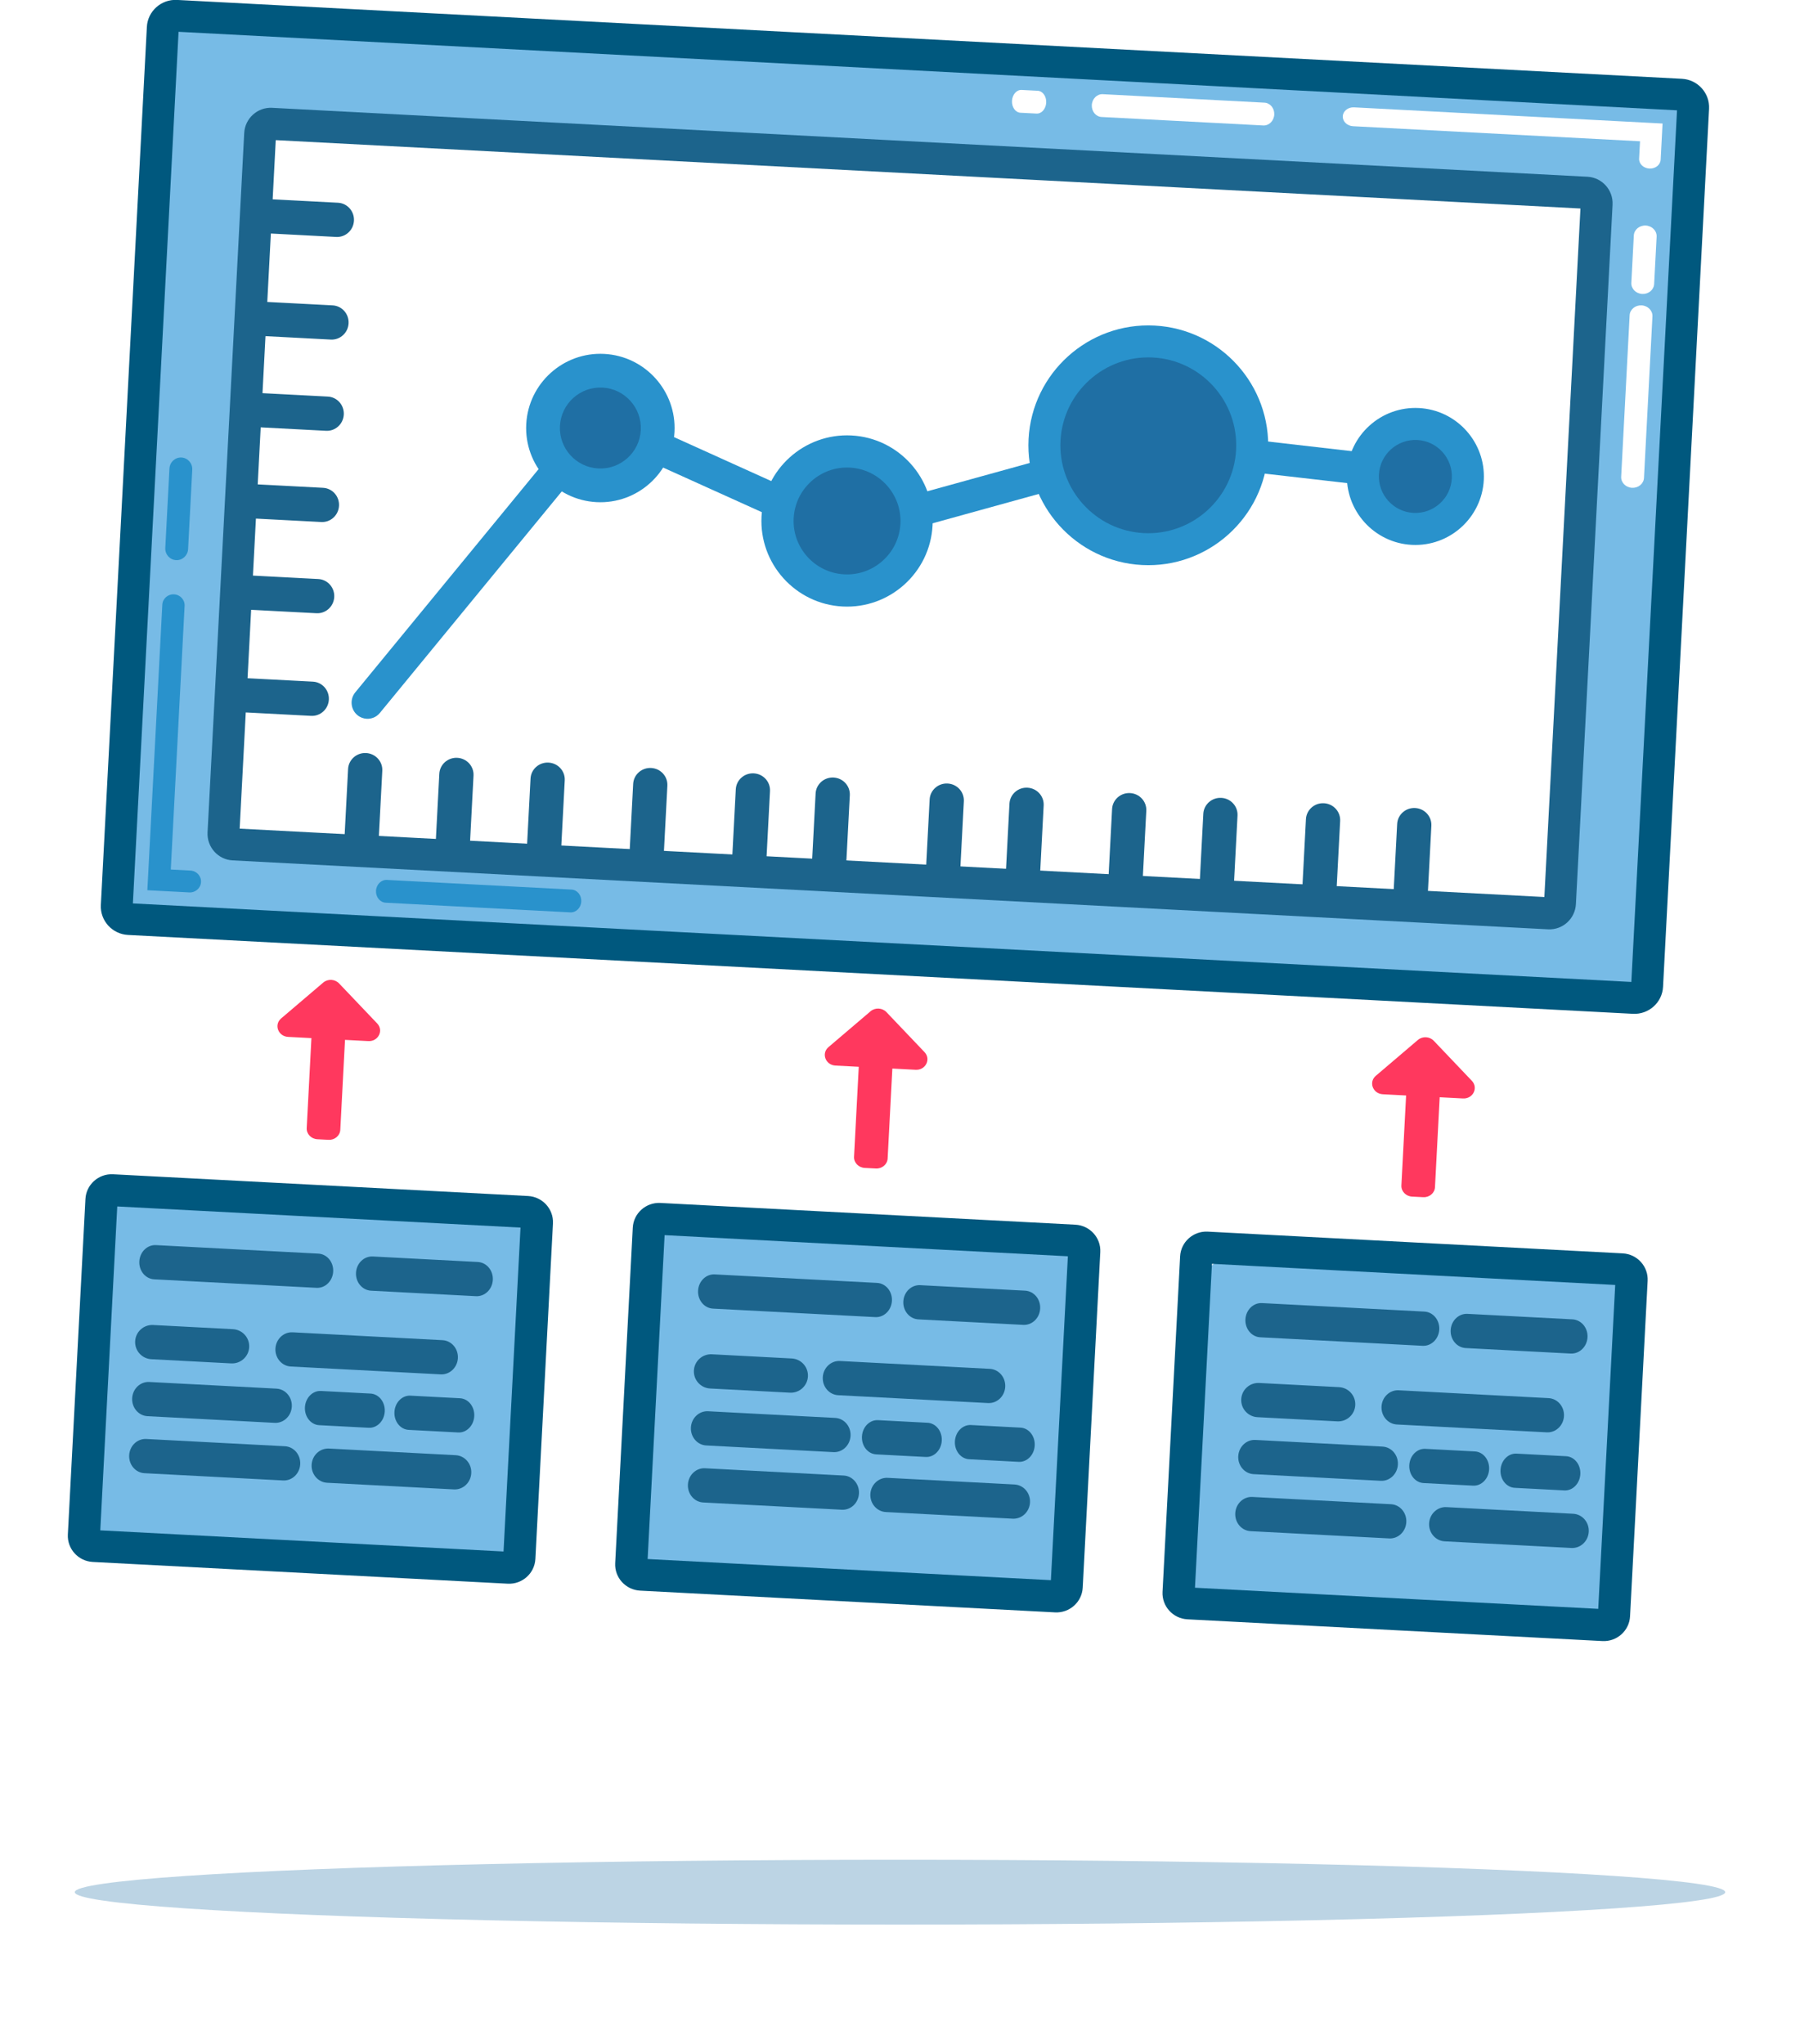 <?xml version="1.0" encoding="UTF-8"?>
<svg width="361px" height="410px" viewBox="0 0 361 410" version="1.1" xmlns="http://www.w3.org/2000/svg" xmlns:xlink="http://www.w3.org/1999/xlink">
    <!-- Generator: Sketch 49.3 (51167) - http://www.bohemiancoding.com/sketch -->
    <title>search-header-icon</title>
    <desc>Created with Sketch.</desc>
    <defs>
        <filter x="-9.5%" y="-241.0%" width="118.9%" height="582.0%" filterUnits="objectBoundingBox" id="filter-1">
            <feGaussianBlur stdDeviation="10.444" in="SourceGraphic"></feGaussianBlur>
        </filter>
    </defs>
    <g id="Desktop-UI" stroke="none" stroke-width="1" fill="none" fill-rule="evenodd">
        <g id="Search" transform="translate(-406, -287)">
            <g id="search-header-icon" transform="translate(417, 284)">
                <g id="Icon/Free/Search" transform="translate(167.737, 167.784) rotate(3) translate(-167.737, -167.784) translate(8.485, 8.531)">
                    <g id="Page-1" transform="translate(1.832, 2.178)">
                        <path d="M304.148,185.495 L9.591,185.495 C5.559,185.495 2.29,182.233 2.29,178.205 L2.29,9.577 C2.29,5.552 5.559,2.29 9.591,2.29 L304.148,2.29 C308.18,2.29 311.448,5.552 311.448,9.577 L311.448,178.205 C311.448,182.233 308.18,185.495 304.148,185.495" id="Fill-1" fill="#77BBE6"></path>
                        <path d="M6.401,181.421 L307.337,181.421 L307.337,6.367 L6.401,6.367 L6.401,181.421 Z M307.987,187.785 L5.752,187.785 C2.581,187.785 0,185.222 0,182.07 L0,5.721 C0,2.566 2.581,0 5.752,0 L307.987,0 C311.16,0 313.738,2.566 313.738,5.721 L313.738,182.07 C313.738,185.222 311.16,187.785 307.987,187.785 Z" id="Fill-3" fill="#00587E"></path>
                        <path d="M287.065,167.174 L28.961,167.174 C25.613,167.174 22.901,164.468 22.901,161.132 L22.901,28.94 C22.901,25.604 25.613,22.901 28.961,22.901 L287.065,22.901 C290.412,22.901 293.128,25.604 293.128,28.94 L293.128,161.132 C293.128,164.468 290.412,167.174 287.065,167.174" id="Fill-5" fill="#FFFFFF"></path>
                        <path d="M27.003,165.324 L289.025,165.324 L289.025,27.044 L27.003,27.044 L27.003,165.324 Z M290.108,171.755 L25.924,171.755 C22.996,171.755 20.611,169.357 20.611,166.41 L20.611,25.955 C20.611,23.011 22.996,20.611 25.924,20.611 L290.108,20.611 C293.036,20.611 295.418,23.011 295.418,25.955 L295.418,166.41 C295.418,169.357 293.036,171.755 290.108,171.755 Z" id="Fill-6" fill="#1C648C"></path>
                        <path d="M40.13,45.801 L26.282,45.801 C24.415,45.801 22.901,44.263 22.901,42.363 C22.901,40.466 24.415,38.931 26.282,38.931 L40.13,38.931 C41.997,38.931 43.511,40.466 43.511,42.363 C43.511,44.263 41.997,45.801 40.13,45.801" id="Fill-7" fill="#1C648C"></path>
                        <path d="M40.13,66.412 L26.282,66.412 C24.415,66.412 22.901,64.873 22.901,62.977 C22.901,61.077 24.415,59.542 26.282,59.542 L40.13,59.542 C41.997,59.542 43.511,61.077 43.511,62.977 C43.511,64.873 41.997,66.412 40.13,66.412" id="Fill-8" fill="#1C648C"></path>
                        <path d="M40.13,84.732 L26.282,84.732 C24.415,84.732 22.901,83.194 22.901,81.297 C22.901,79.397 24.415,77.862 26.282,77.862 L40.13,77.862 C41.997,77.862 43.511,79.397 43.511,81.297 C43.511,83.194 41.997,84.732 40.13,84.732" id="Fill-9" fill="#1C648C"></path>
                        <path d="M40.13,103.053 L26.282,103.053 C24.415,103.053 22.901,101.514 22.901,99.618 C22.901,97.718 24.415,96.183 26.282,96.183 L40.13,96.183 C41.997,96.183 43.511,97.718 43.511,99.618 C43.511,101.514 41.997,103.053 40.13,103.053" id="Fill-10" fill="#1C648C"></path>
                        <path d="M40.13,121.373 L26.282,121.373 C24.415,121.373 22.901,119.835 22.901,117.938 C22.901,116.038 24.415,114.503 26.282,114.503 L40.13,114.503 C41.997,114.503 43.511,116.038 43.511,117.938 C43.511,119.835 41.997,121.373 40.13,121.373" id="Fill-11" fill="#1C648C"></path>
                        <path d="M40.13,141.984 L26.282,141.984 C24.415,141.984 22.901,140.446 22.901,138.549 C22.901,136.649 24.415,135.114 26.282,135.114 L40.13,135.114 C41.997,135.114 43.511,136.649 43.511,138.549 C43.511,140.446 41.997,141.984 40.13,141.984" id="Fill-12" fill="#1C648C"></path>
                        <path d="M51.526,169.465 C49.63,169.465 48.091,167.95 48.091,166.083 L48.091,152.238 C48.091,150.368 49.63,148.854 51.526,148.854 C53.423,148.854 54.961,150.368 54.961,152.238 L54.961,166.083 C54.961,167.95 53.423,169.465 51.526,169.465" id="Fill-13" fill="#1C648C"></path>
                        <path d="M69.847,169.465 C67.95,169.465 66.412,167.95 66.412,166.083 L66.412,152.238 C66.412,150.368 67.95,148.854 69.847,148.854 C71.744,148.854 73.282,150.368 73.282,152.238 L73.282,166.083 C73.282,167.95 71.744,169.465 69.847,169.465" id="Fill-14" fill="#1C648C"></path>
                        <path d="M88.167,169.465 C86.271,169.465 84.732,167.95 84.732,166.083 L84.732,152.238 C84.732,150.368 86.271,148.854 88.167,148.854 C90.067,148.854 91.602,150.368 91.602,152.238 L91.602,166.083 C91.602,167.95 90.067,169.465 88.167,169.465" id="Fill-15" fill="#1C648C"></path>
                        <path d="M108.778,169.465 C106.881,169.465 105.343,167.95 105.343,166.083 L105.343,152.238 C105.343,150.368 106.881,148.854 108.778,148.854 C110.678,148.854 112.213,150.368 112.213,152.238 L112.213,166.083 C112.213,167.95 110.678,169.465 108.778,169.465" id="Fill-16" fill="#1C648C"></path>
                        <path d="M129.388,169.465 C127.492,169.465 125.953,167.95 125.953,166.083 L125.953,152.238 C125.953,150.368 127.492,148.854 129.388,148.854 C131.285,148.854 132.824,150.368 132.824,152.238 L132.824,166.083 C132.824,167.95 131.285,169.465 129.388,169.465" id="Fill-17" fill="#1C648C"></path>
                        <path d="M145.419,169.465 C143.522,169.465 141.984,167.95 141.984,166.083 L141.984,152.238 C141.984,150.368 143.522,148.854 145.419,148.854 C147.316,148.854 148.854,150.368 148.854,152.238 L148.854,166.083 C148.854,167.95 147.316,169.465 145.419,169.465" id="Fill-18" fill="#1C648C"></path>
                        <path d="M168.32,169.465 C166.423,169.465 164.884,167.95 164.884,166.083 L164.884,152.238 C164.884,150.368 166.423,148.854 168.32,148.854 C170.22,148.854 171.755,150.368 171.755,152.238 L171.755,166.083 C171.755,167.95 170.22,169.465 168.32,169.465" id="Fill-19" fill="#1C648C"></path>
                        <path d="M184.35,169.465 C182.453,169.465 180.915,167.95 180.915,166.083 L180.915,152.238 C180.915,150.368 182.453,148.854 184.35,148.854 C186.25,148.854 187.785,150.368 187.785,152.238 L187.785,166.083 C187.785,167.95 186.25,169.465 184.35,169.465" id="Fill-20" fill="#1C648C"></path>
                        <path d="M204.961,169.465 C203.064,169.465 201.525,167.95 201.525,166.083 L201.525,152.238 C201.525,150.368 203.064,148.854 204.961,148.854 C206.861,148.854 208.396,150.368 208.396,152.238 L208.396,166.083 C208.396,167.95 206.861,169.465 204.961,169.465" id="Fill-21" fill="#1C648C"></path>
                        <path d="M223.283,169.465 C221.383,169.465 219.846,167.95 219.846,166.083 L219.846,152.238 C219.846,150.368 221.383,148.854 223.283,148.854 C225.179,148.854 226.716,150.368 226.716,152.238 L226.716,166.083 C226.716,167.95 225.179,169.465 223.283,169.465" id="Fill-22" fill="#1C648C"></path>
                        <path d="M243.892,169.465 C241.992,169.465 240.456,167.95 240.456,166.083 L240.456,152.238 C240.456,150.368 241.992,148.854 243.892,148.854 C245.788,148.854 247.327,150.368 247.327,152.238 L247.327,166.083 C247.327,167.95 245.788,169.465 243.892,169.465" id="Fill-23" fill="#1C648C"></path>
                        <path d="M262.212,169.465 C260.312,169.465 258.777,167.95 258.777,166.083 L258.777,152.238 C258.777,150.368 260.312,148.854 262.212,148.854 C264.109,148.854 265.647,150.368 265.647,152.238 L265.647,166.083 C265.647,167.95 264.109,169.465 262.212,169.465" id="Fill-24" fill="#1C648C"></path>
                        <path d="M51.292,141.984 C50.627,141.984 49.958,141.778 49.384,141.345 C47.962,140.277 47.67,138.248 48.724,136.814 L93.562,75.977 L144.849,95.992 L206.031,75.572 L206.648,75.612 L258.059,78.811 C259.824,78.918 261.167,80.453 261.061,82.237 C260.952,84.023 259.438,85.386 257.667,85.266 L206.87,82.111 L144.681,102.866 L95.796,83.787 L53.866,140.682 C53.237,141.536 52.27,141.984 51.292,141.984" id="Fill-25" fill="#2992CC"></path>
                        <path d="M105.343,80.151 C105.343,86.472 100.218,91.602 93.893,91.602 C87.57,91.602 82.442,86.472 82.442,80.151 C82.442,73.829 87.57,68.702 93.893,68.702 C100.218,68.702 105.343,73.829 105.343,80.151" id="Fill-26" fill="#1F6FA4"></path>
                        <path d="M95.039,73.177 C90.562,73.177 86.92,76.822 86.92,81.296 C86.92,85.775 90.562,89.418 95.039,89.418 C99.516,89.418 103.158,85.775 103.158,81.296 C103.158,76.822 99.516,73.177 95.039,73.177 M95.039,96.183 C86.83,96.183 80.152,89.504 80.152,81.296 C80.152,73.09 86.83,66.412 95.039,66.412 C103.248,66.412 109.923,73.09 109.923,81.296 C109.923,89.504 103.248,96.183 95.039,96.183" id="Fill-27" fill="#2992CC"></path>
                        <path d="M158.014,98.471 C158.014,106.062 151.862,112.213 144.274,112.213 C136.686,112.213 130.534,106.062 130.534,98.471 C130.534,90.884 136.686,84.732 144.274,84.732 C151.862,84.732 158.014,90.884 158.014,98.471" id="Fill-28" fill="#1F6FA4"></path>
                        <path d="M145.419,86.608 C139.508,86.608 134.7,91.416 134.7,97.326 C134.7,103.24 139.508,108.044 145.419,108.044 C151.33,108.044 156.138,103.24 156.138,97.326 C156.138,91.416 151.33,86.608 145.419,86.608 M145.419,114.503 C135.946,114.503 128.243,106.798 128.243,97.326 C128.243,87.857 135.946,80.152 145.419,80.152 C154.889,80.152 162.594,87.857 162.594,97.326 C162.594,106.798 154.889,114.503 145.419,114.503" id="Fill-29" fill="#2992CC"></path>
                        <path d="M270.227,82.442 C270.227,88.767 265.101,93.893 258.777,93.893 C252.452,93.893 247.327,88.767 247.327,82.442 C247.327,76.121 252.452,70.992 258.777,70.992 C265.101,70.992 270.227,76.121 270.227,82.442" id="Fill-30" fill="#1F6FA4"></path>
                        <path d="M258.777,75.122 C254.742,75.122 251.459,78.405 251.459,82.441 C251.459,86.479 254.742,89.762 258.777,89.762 C262.815,89.762 266.098,86.479 266.098,82.441 C266.098,78.405 262.815,75.122 258.777,75.122 M258.777,96.183 C251.2,96.183 245.037,90.021 245.037,82.441 C245.037,74.863 251.2,68.702 258.777,68.702 C266.354,68.702 272.517,74.863 272.517,82.441 C272.517,90.021 266.354,96.183 258.777,96.183" id="Fill-31" fill="#2992CC"></path>
                        <path d="M226.716,80.154 C226.716,91.534 217.49,100.763 206.106,100.763 C194.721,100.763 185.495,91.534 185.495,80.154 C185.495,68.77 194.721,59.542 206.106,59.542 C217.49,59.542 226.716,68.77 226.716,80.154" id="Fill-32" fill="#1F6FA4"></path>
                        <path d="M204.961,61.375 C195.239,61.375 187.329,69.286 187.329,79.007 C187.329,88.728 195.239,96.639 204.961,96.639 C214.682,96.639 222.592,88.728 222.592,79.007 C222.592,69.286 214.682,61.375 204.961,61.375 M204.961,103.053 C191.701,103.053 180.915,92.264 180.915,79.007 C180.915,65.747 191.701,54.961 204.961,54.961 C218.22,54.961 229.006,65.747 229.006,79.007 C229.006,92.264 218.22,103.053 204.961,103.053" id="Fill-33" fill="#2992CC"></path>
                        <path d="M303.847,311.795 L230.43,311.795 C227.305,311.795 224.772,309.217 224.772,306.036 L224.772,246.561 C224.772,243.38 227.305,240.803 230.43,240.803 L303.847,240.803 C306.972,240.803 309.505,243.38 309.505,246.561 L309.505,306.036 C309.505,309.217 306.972,311.795 303.847,311.795" id="Fill-34" fill="#77BBE6"></path>
                        <path d="M226.3,307.332 L307.287,307.332 L307.287,242.28 L226.3,242.28 L226.3,307.332 Z M308.463,313.738 L225.122,313.738 C222.215,313.738 219.846,311.387 219.846,308.498 L219.846,241.114 C219.846,238.225 222.215,235.876 225.122,235.876 L308.463,235.876 C311.373,235.876 313.738,238.225 313.738,241.114 L313.738,308.498 C313.738,311.387 311.373,313.738 308.463,313.738 Z" id="Fill-35" fill="#00587E"></path>
                        <path d="M153.495,206.525 L153.495,224.591 C153.495,225.763 154.5,226.716 155.745,226.716 L157.995,226.716 C159.236,226.716 160.241,225.763 160.241,224.591 L160.241,206.525 L164.92,206.525 C166.924,206.525 167.929,204.233 166.511,202.896 L158.459,195.277 C157.582,194.448 156.157,194.448 155.277,195.277 L147.228,202.896 C145.81,204.233 146.812,206.525 148.819,206.525 L153.495,206.525 Z" id="Fill-36" fill="#FF385E"></path>
                        <path d="M43.572,206.525 L43.572,224.591 C43.572,225.763 44.577,226.716 45.822,226.716 L48.072,226.716 C49.313,226.716 50.318,225.763 50.318,224.591 L50.318,206.525 L54.997,206.525 C57.001,206.525 58.006,204.233 56.588,202.896 L48.536,195.277 C47.659,194.448 46.235,194.448 45.354,195.277 L37.305,202.896 C35.888,204.233 36.889,206.525 38.893,206.525 L43.572,206.525 Z" id="Fill-37" fill="#FF385E"></path>
                        <path d="M263.418,206.525 L263.418,224.591 C263.418,225.763 264.426,226.716 265.668,226.716 L267.917,226.716 C269.159,226.716 270.164,225.763 270.164,224.591 L270.164,206.525 L274.843,206.525 C276.847,206.525 277.852,204.233 276.434,202.896 L268.382,195.277 C267.505,194.448 266.08,194.448 265.2,195.277 L257.151,202.896 C255.733,204.233 256.735,206.525 258.742,206.525 L263.418,206.525 Z" id="Fill-38" fill="#FF385E"></path>
                        <path d="M193.947,311.795 L118.061,311.795 C114.831,311.795 112.213,309.217 112.213,306.036 L112.213,246.561 C112.213,243.38 114.831,240.803 118.061,240.803 L193.947,240.803 C197.178,240.803 199.796,243.38 199.796,246.561 L199.796,306.036 C199.796,309.217 197.178,311.795 193.947,311.795" id="Fill-39" fill="#77BBE6"></path>
                        <path d="M116.377,307.332 L197.365,307.332 L197.365,242.28 L116.377,242.28 L116.377,307.332 Z M198.537,313.738 L115.202,313.738 C112.292,313.738 109.923,311.387 109.923,308.498 L109.923,241.114 C109.923,238.225 112.292,235.876 115.202,235.876 L198.537,235.876 C201.45,235.876 203.815,238.225 203.815,241.114 L203.815,308.498 C203.815,311.387 201.45,313.738 198.537,313.738 Z" id="Fill-40" fill="#00587E"></path>
                        <path d="M84.024,309.158 L8.139,309.158 C4.908,309.158 2.29,306.581 2.29,303.4 L2.29,243.925 C2.29,240.744 4.908,238.166 8.139,238.166 L84.024,238.166 C87.255,238.166 89.873,240.744 89.873,243.925 L89.873,303.4 C89.873,306.581 87.255,309.158 84.024,309.158" id="Fill-41" fill="#77BBE6"></path>
                        <path d="M6.451,307.332 L87.439,307.332 L87.439,242.28 L6.451,242.28 L6.451,307.332 Z M88.614,313.738 L5.279,313.738 C2.369,313.738 0,311.387 0,308.498 L0,241.114 C0,238.225 2.369,235.876 5.279,235.876 L88.614,235.876 C91.524,235.876 93.893,238.225 93.893,241.114 L93.893,308.498 C93.893,311.387 91.524,313.738 88.614,313.738 Z" id="Fill-42" fill="#00587E"></path>
                        <path d="M47.219,256.487 L14.613,256.487 C12.863,256.487 11.45,254.945 11.45,253.049 C11.45,251.152 12.863,249.617 14.613,249.617 L47.219,249.617 C48.965,249.617 50.381,251.152 50.381,253.049 C50.381,254.945 48.965,256.487 47.219,256.487" id="Fill-43" fill="#1C648C"></path>
                        <path d="M79.232,256.487 L58.172,256.487 C56.399,256.487 54.961,254.945 54.961,253.049 C54.961,251.152 56.399,249.617 58.172,249.617 L79.232,249.617 C81.005,249.617 82.442,251.152 82.442,253.049 C82.442,254.945 81.005,256.487 79.232,256.487" id="Fill-44" fill="#1C648C"></path>
                        <path d="M30.916,272.517 L14.886,272.517 C12.989,272.517 11.45,270.977 11.45,269.081 C11.45,267.185 12.989,265.647 14.886,265.647 L30.916,265.647 C32.812,265.647 34.351,267.185 34.351,269.081 C34.351,270.977 32.812,272.517 30.916,272.517" id="Fill-45" fill="#1C648C"></path>
                        <path d="M72.992,272.517 L42.896,272.517 C41.089,272.517 39.624,270.977 39.624,269.081 C39.624,267.185 41.089,265.647 42.896,265.647 L72.992,265.647 C74.799,265.647 76.265,267.185 76.265,269.081 C76.265,270.977 74.799,272.517 72.992,272.517" id="Fill-46" fill="#1C648C"></path>
                        <path d="M40.247,283.968 L14.714,283.968 C12.912,283.968 11.45,282.427 11.45,280.531 C11.45,278.635 12.912,277.097 14.714,277.097 L40.247,277.097 C42.05,277.097 43.511,278.635 43.511,280.531 C43.511,282.427 42.05,283.968 40.247,283.968" id="Fill-47" fill="#1C648C"></path>
                        <path d="M77.111,283.968 L67.163,283.968 C65.484,283.968 64.122,282.427 64.122,280.531 C64.122,278.635 65.484,277.097 67.163,277.097 L77.111,277.097 C78.79,277.097 80.152,278.635 80.152,280.531 C80.152,282.427 78.79,283.968 77.111,283.968" id="Fill-48" fill="#1C648C"></path>
                        <path d="M59.136,283.968 L49.189,283.968 C47.51,283.968 46.148,282.427 46.148,280.531 C46.148,278.635 47.51,277.097 49.189,277.097 L59.136,277.097 C60.816,277.097 62.178,278.635 62.178,280.531 C62.178,282.427 60.816,283.968 59.136,283.968" id="Fill-49" fill="#1C648C"></path>
                        <path d="M42.549,295.418 L14.702,295.418 C12.907,295.418 11.45,293.88 11.45,291.98 C11.45,290.083 12.907,288.548 14.702,288.548 L42.549,288.548 C44.345,288.548 45.801,290.083 45.801,291.98 C45.801,293.88 44.345,295.418 42.549,295.418" id="Fill-50" fill="#1C648C"></path>
                        <path d="M76.848,295.418 L51.395,295.418 C49.571,295.418 48.091,293.88 48.091,291.98 C48.091,290.083 49.571,288.548 51.395,288.548 L76.848,288.548 C78.673,288.548 80.152,290.083 80.152,291.98 C80.152,293.88 78.673,295.418 76.848,295.418" id="Fill-51" fill="#1C648C"></path>
                        <path d="M159.432,256.487 L126.826,256.487 C125.079,256.487 123.663,254.945 123.663,253.049 C123.663,251.152 125.079,249.617 126.826,249.617 L159.432,249.617 C161.178,249.617 162.594,251.152 162.594,253.049 C162.594,254.945 161.178,256.487 159.432,256.487" id="Fill-52" fill="#1C648C"></path>
                        <path d="M189.155,256.487 L168.095,256.487 C166.322,256.487 164.884,254.945 164.884,253.049 C164.884,251.152 166.322,249.617 168.095,249.617 L189.155,249.617 C190.928,249.617 192.365,251.152 192.365,253.049 C192.365,254.945 190.928,256.487 189.155,256.487" id="Fill-53" fill="#1C648C"></path>
                        <path d="M143.129,272.517 L127.099,272.517 C125.202,272.517 123.663,270.977 123.663,269.081 C123.663,267.185 125.202,265.647 127.099,265.647 L143.129,265.647 C145.026,265.647 146.564,267.185 146.564,269.081 C146.564,270.977 145.026,272.517 143.129,272.517" id="Fill-54" fill="#1C648C"></path>
                        <path d="M182.915,272.517 L152.819,272.517 C151.012,272.517 149.547,270.977 149.547,269.081 C149.547,267.185 151.012,265.647 152.819,265.647 L182.915,265.647 C184.722,265.647 186.188,267.185 186.188,269.081 C186.188,270.977 184.722,272.517 182.915,272.517" id="Fill-55" fill="#1C648C"></path>
                        <path d="M152.461,283.968 L126.927,283.968 C125.125,283.968 123.663,282.427 123.663,280.531 C123.663,278.635 125.125,277.097 126.927,277.097 L152.461,277.097 C154.266,277.097 155.724,278.635 155.724,280.531 C155.724,282.427 154.266,283.968 152.461,283.968" id="Fill-56" fill="#1C648C"></path>
                        <path d="M189.67,283.968 L179.723,283.968 C178.043,283.968 176.681,282.427 176.681,280.531 C176.681,278.635 178.043,277.097 179.723,277.097 L189.67,277.097 C191.349,277.097 192.711,278.635 192.711,280.531 C192.711,282.427 191.349,283.968 189.67,283.968" id="Fill-57" fill="#1C648C"></path>
                        <path d="M171.003,283.968 L161.056,283.968 C159.376,283.968 158.014,282.427 158.014,280.531 C158.014,278.635 159.376,277.097 161.056,277.097 L171.003,277.097 C172.683,277.097 174.045,278.635 174.045,280.531 C174.045,282.427 172.683,283.968 171.003,283.968" id="Fill-58" fill="#1C648C"></path>
                        <path d="M154.762,295.418 L126.915,295.418 C125.12,295.418 123.663,293.88 123.663,291.98 C123.663,290.083 125.12,288.548 126.915,288.548 L154.762,288.548 C156.558,288.548 158.014,290.083 158.014,291.98 C158.014,293.88 156.558,295.418 154.762,295.418" id="Fill-59" fill="#1C648C"></path>
                        <path d="M189.061,295.418 L163.608,295.418 C161.784,295.418 160.304,293.88 160.304,291.98 C160.304,290.083 161.784,288.548 163.608,288.548 L189.061,288.548 C190.889,288.548 192.365,290.083 192.365,291.98 C192.365,293.88 190.889,295.418 189.061,295.418" id="Fill-60" fill="#1C648C"></path>
                        <path d="M269.352,256.487 L236.748,256.487 C235.002,256.487 233.586,254.945 233.586,253.049 C233.586,251.152 235.002,249.617 236.748,249.617 L269.352,249.617 C271.101,249.617 272.517,251.152 272.517,253.049 C272.517,254.945 271.101,256.487 269.352,256.487" id="Fill-61" fill="#1C648C"></path>
                        <path d="M299.078,256.487 L278.017,256.487 C276.242,256.487 274.807,254.945 274.807,253.049 C274.807,251.152 276.242,249.617 278.017,249.617 L299.078,249.617 C300.854,249.617 302.288,251.152 302.288,253.049 C302.288,254.945 300.854,256.487 299.078,256.487" id="Fill-62" fill="#1C648C"></path>
                        <path d="M253.051,272.517 L237.022,272.517 C235.125,272.517 233.586,270.977 233.586,269.081 C233.586,267.185 235.125,265.647 237.022,265.647 L253.051,265.647 C254.952,265.647 256.487,267.185 256.487,269.081 C256.487,270.977 254.952,272.517 253.051,272.517" id="Fill-63" fill="#1C648C"></path>
                        <path d="M295.128,272.517 L265.032,272.517 C263.225,272.517 261.76,270.977 261.76,269.081 C261.76,267.185 263.225,265.647 265.032,265.647 L295.128,265.647 C296.938,265.647 298.401,267.185 298.401,269.081 C298.401,270.977 296.938,272.517 295.128,272.517" id="Fill-64" fill="#1C648C"></path>
                        <path d="M262.383,283.968 L236.85,283.968 C235.048,283.968 233.586,282.427 233.586,280.531 C233.586,278.635 235.048,277.097 236.85,277.097 L262.383,277.097 C264.189,277.097 265.647,278.635 265.647,280.531 C265.647,282.427 264.189,283.968 262.383,283.968" id="Fill-65" fill="#1C648C"></path>
                        <path d="M299.247,283.968 L289.299,283.968 C287.62,283.968 286.258,282.427 286.258,280.531 C286.258,278.635 287.62,277.097 289.299,277.097 L299.247,277.097 C300.929,277.097 302.288,278.635 302.288,280.531 C302.288,282.427 300.929,283.968 299.247,283.968" id="Fill-66" fill="#1C648C"></path>
                        <path d="M280.926,283.968 L270.979,283.968 C269.299,283.968 267.937,282.427 267.937,280.531 C267.937,278.635 269.299,277.097 270.979,277.097 L280.926,277.097 C282.608,277.097 283.968,278.635 283.968,280.531 C283.968,282.427 282.608,283.968 280.926,283.968" id="Fill-67" fill="#1C648C"></path>
                        <path d="M264.685,295.418 L236.838,295.418 C235.043,295.418 233.586,293.88 233.586,291.98 C233.586,290.083 235.043,288.548 236.838,288.548 L264.685,288.548 C266.481,288.548 267.937,290.083 267.937,291.98 C267.937,293.88 266.481,295.418 264.685,295.418" id="Fill-68" fill="#1C648C"></path>
                        <path d="M301.274,295.418 L275.821,295.418 C273.997,295.418 272.517,293.88 272.517,291.98 C272.517,290.083 273.997,288.548 275.821,288.548 L301.274,288.548 C303.102,288.548 304.578,290.083 304.578,291.98 C304.578,293.88 303.102,295.418 301.274,295.418" id="Fill-69" fill="#1C648C"></path>
                        <path d="M302.288,82.442 C301.024,82.442 299.998,81.502 299.998,80.336 L299.998,47.907 C299.998,46.742 301.024,45.801 302.288,45.801 C303.552,45.801 304.578,46.742 304.578,47.907 L304.578,80.336 C304.578,81.502 303.552,82.442 302.288,82.442" id="Fill-70" fill="#FFFFFF"></path>
                        <path d="M302.288,43.511 C301.024,43.511 299.998,42.567 299.998,41.397 L299.998,31.885 C299.998,30.715 301.024,29.771 302.288,29.771 C303.552,29.771 304.578,30.715 304.578,31.885 L304.578,41.397 C304.578,42.567 303.552,43.511 302.288,43.511" id="Fill-71" fill="#FFFFFF"></path>
                        <path d="M302.415,18.32 C301.221,18.32 300.252,17.474 300.252,16.427 L300.252,12.95 L242.62,12.95 C241.426,12.95 240.456,12.1 240.456,11.054 C240.456,10.007 241.426,9.16 242.62,9.16 L304.578,9.16 L304.578,16.427 C304.578,17.474 303.609,18.32 302.415,18.32" id="Fill-72" fill="#FFFFFF"></path>
                        <path d="M224.625,13.74 L192.163,13.74 C191.009,13.74 190.075,12.717 190.075,11.449 C190.075,10.184 191.009,9.16 192.163,9.16 L224.625,9.16 C225.779,9.16 226.716,10.184 226.716,11.449 C226.716,12.717 225.779,13.74 224.625,13.74" id="Fill-73" fill="#FFFFFF"></path>
                        <path d="M179.094,13.74 L175.865,13.74 C174.86,13.74 174.045,12.717 174.045,11.449 C174.045,10.184 174.86,9.16 175.865,9.16 L179.094,9.16 C180.099,9.16 180.915,10.184 180.915,11.449 C180.915,12.717 180.099,13.74 179.094,13.74" id="Fill-74" fill="#FFFFFF"></path>
                        <path d="M94.111,178.625 L57.033,178.625 C55.89,178.625 54.961,177.601 54.961,176.333 C54.961,175.068 55.89,174.045 57.033,174.045 L94.111,174.045 C95.254,174.045 96.183,175.068 96.183,176.333 C96.183,177.601 95.254,178.625 94.111,178.625" id="Fill-75" fill="#2992CC"></path>
                        <path d="M9.16,178.625 L9.16,121.276 C9.16,120.064 10.163,119.083 11.399,119.083 C12.634,119.083 13.637,120.064 13.637,121.276 L13.637,174.236 L17.584,174.236 C18.819,174.236 19.822,175.217 19.822,176.429 C19.822,177.644 18.819,178.625 17.584,178.625 L9.16,178.625 Z" id="Fill-76" fill="#2992CC"></path>
                        <path d="M11.45,112.213 C10.186,112.213 9.16,111.171 9.16,109.883 L9.16,93.932 C9.16,92.645 10.186,91.602 11.45,91.602 C12.714,91.602 13.74,92.645 13.74,93.932 L13.74,109.883 C13.74,111.171 12.714,112.213 11.45,112.213" id="Fill-77" fill="#2992CC"></path>
                    </g>
                </g>
                <ellipse id="Oval-3" fill-opacity="0.3" fill="#1F6FA4" style="mix-blend-mode: multiply;" filter="url(#filter-1)" cx="169.5" cy="382.5" rx="165.5" ry="6.5"></ellipse>
            </g>
        </g>
    </g>
</svg>
